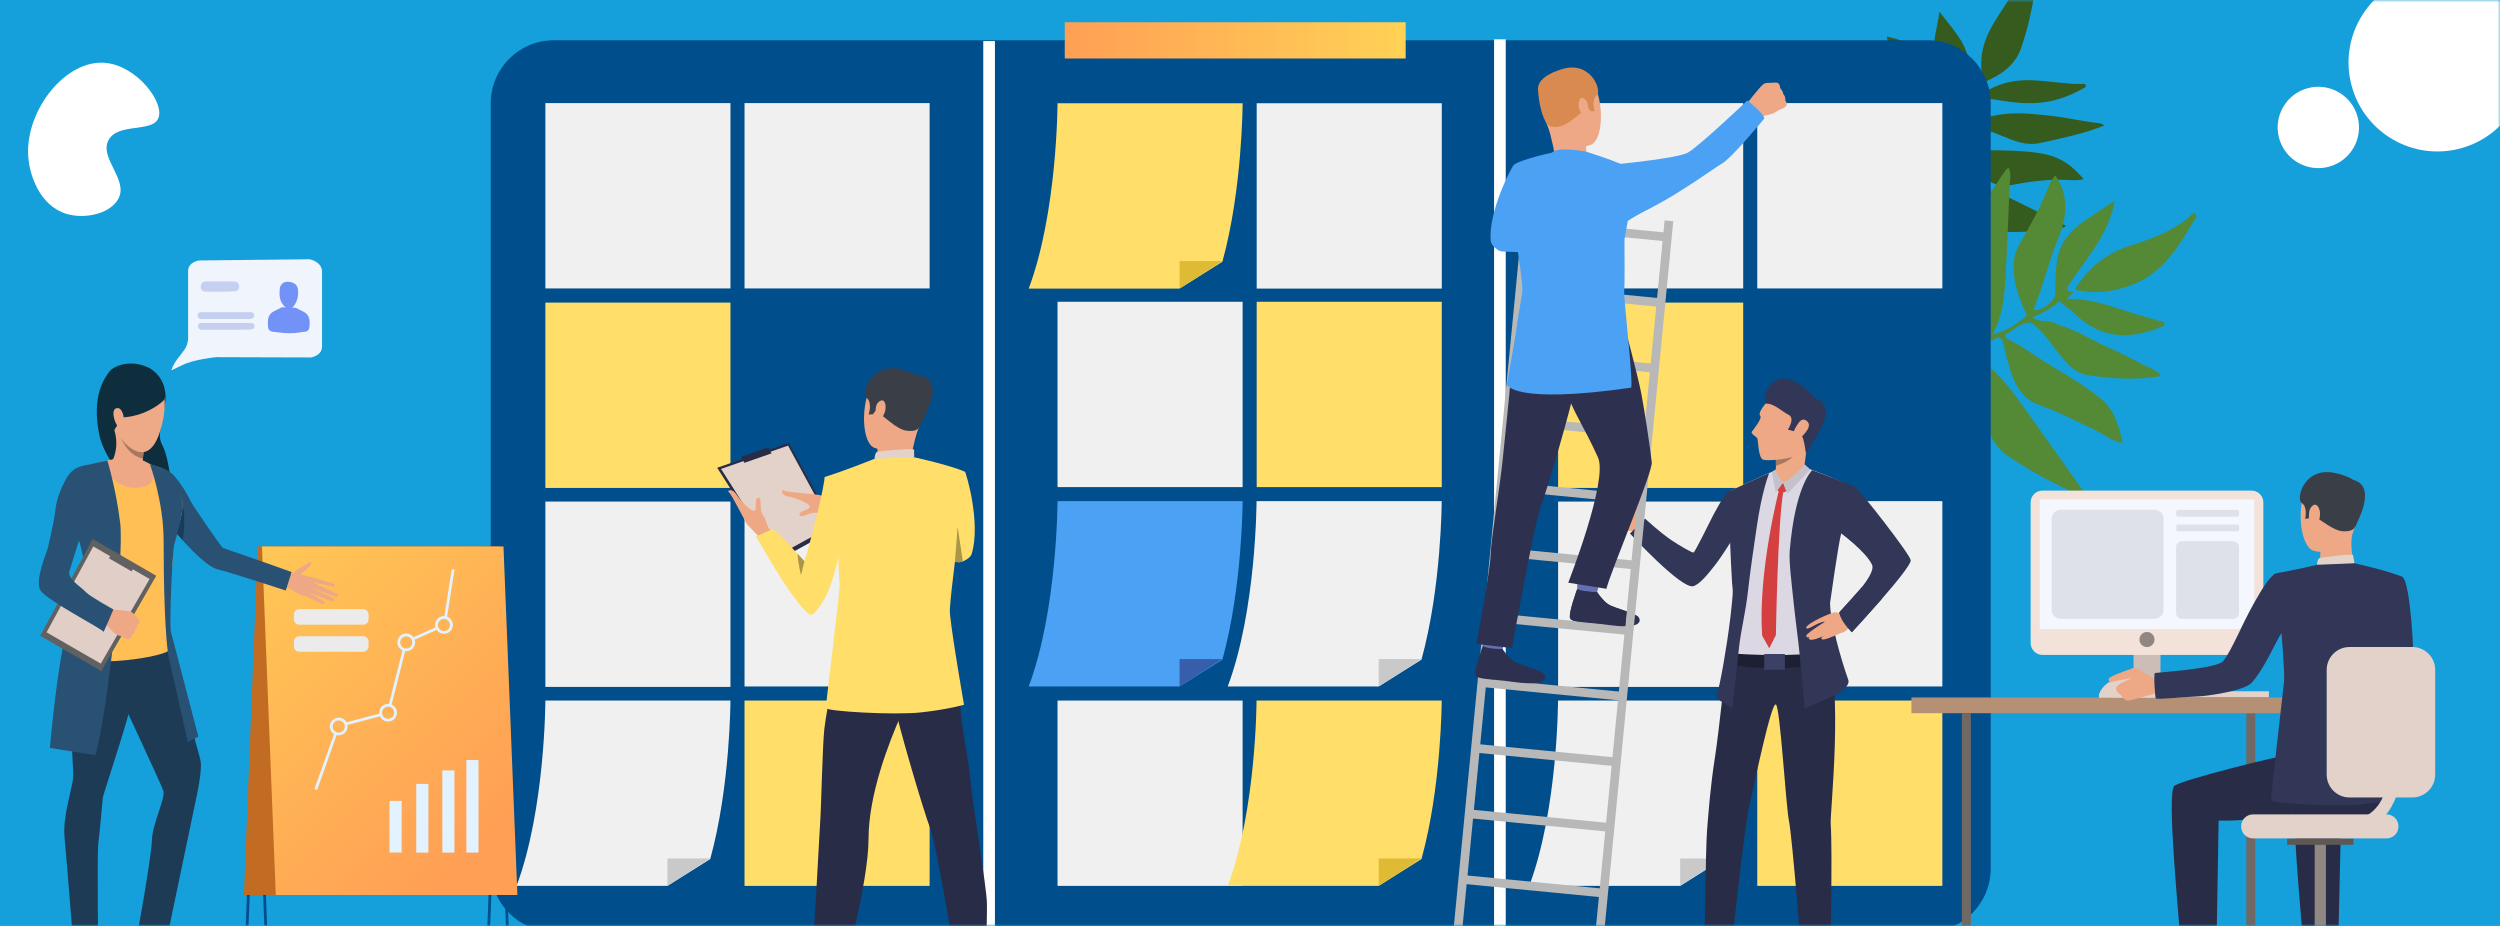 <svg width="540" height="200" viewBox="0 0 540 200" fill="none" xmlns="http://www.w3.org/2000/svg">
<rect width="540" height="200" fill="#15A0DB"/>
<mask id="mask0" mask-type="alpha" maskUnits="userSpaceOnUse" x="0" y="0" width="540" height="200">
<rect width="540" height="200" fill="#15A0DB"/>
</mask>
<g mask="url(#mask0)">
<path d="M436.586 10.323C439.256 2.547 440.139 -5.122 440.686 -13.175C440.71 -13.535 440.683 -13.981 440.286 -13.868C439.89 -13.754 439.953 -13.444 439.844 -13.035C438.083 -7.284 435.303 -2.099 431.89 2.989C428.563 8.027 427.179 11.829 428.347 17.852C432.147 16.235 435.252 14.212 436.586 10.323Z" fill="#365B1E"/>
<path d="M420.791 39.766C423.49 41.44 424.93 44.535 426.9 46.746C428.87 48.958 430.772 50.053 433.687 50.102C436.156 50.178 438.698 49.981 441.29 49.87C442.989 49.813 444.638 49.669 446.16 48.906C446.233 48.633 445.873 48.609 445.687 48.486C442.455 46.888 436.774 44.048 434.051 42.733C431.516 41.541 422.887 39.595 421.88 39.252C421.517 38.423 420.738 38.873 421.167 37.816C421.596 36.76 422.186 35.381 422.615 34.325C422.848 33.728 423.268 33.255 423.828 33.625C424.997 34.45 425.884 35.786 426.98 36.885C429.26 39.033 431.102 40.625 434.424 39.978C438.055 39.267 441.699 38.779 445.421 38.825C447.033 38.818 448.486 39.134 450.071 38.68C447.665 35.912 445.499 34.161 441.911 33.346C438.869 32.677 435.457 32.568 432.406 32.483C429.404 32.483 426.885 32.321 423.961 32.855C423.911 32.768 423.487 32.435 423.524 32.299C424.136 30.56 424.489 28.97 425.848 27.724C428.216 27.627 430.056 28.412 432.305 29.308C435.15 30.436 437.549 31.591 440.821 30.857C445.331 29.87 450.288 28.855 454.572 27.075C454.112 26.879 453.962 26.619 453.379 26.609C449.544 26.167 446.042 25.302 442.121 24.91C438.2 24.518 434.279 24.127 430.215 25.087C428.912 25.031 426.437 26.345 425.608 26.708C425.038 26.921 425.608 26.708 425.608 26.708C424.211 25.089 426.919 23.18 427.358 21.54C427.395 21.404 427.518 21.217 427.655 21.254C429.044 21.26 430.756 21.426 432.072 21.705C439.086 22.852 443.946 22.471 449.972 19.108C450.405 18.858 450.628 18.844 450.464 18.361C450.351 17.965 449.868 18.128 449.422 18.155C448.565 18.072 448.169 18.185 447.176 18.066C439.93 17.515 434.999 15.974 428.257 20.097C428.217 19.428 428.227 18.845 428.273 18.125C427.494 18.575 427.161 18.998 426.524 18.096C424.699 9.335 424.253 9.361 418.914 2.514C418.674 4.499 418.235 6.138 417.909 8.174C417.304 11.526 418.058 13.631 420.624 16.075C422.193 17.594 424.136 19.359 425.792 20.828C426.432 22.537 426.007 24.399 424.411 25.436C423.984 24.297 423.421 23.121 422.908 22.031C421.344 19.123 419.125 16.479 417.092 13.958C414.285 10.497 411.896 8.759 407.588 7.897C407.615 8.344 407.642 8.79 407.892 9.223C409.255 11.785 410.595 14.706 412.082 17.081C412.732 18.207 414.119 20.408 414.692 21.001C415.975 22.224 423.759 26.505 424.182 26.838C422.167 28.348 422.614 31.323 421.582 33.535C420.885 30.128 419.121 26.873 416.742 24.552C412.793 20.712 408.811 17.815 404.789 14.248C404.029 13.532 403.492 12.803 402.536 12.546C402.599 12.856 402.576 13.216 402.676 13.389C403.783 16.907 405.137 20.052 406.937 23.169C408.5 26.077 410.616 27.742 413.539 29.404C416.088 30.819 419.043 31.537 420.853 34.072C421.839 35.581 420.554 36.554 420.238 38.007C419.601 37.104 418.974 35.618 418.091 35.089C417.668 34.756 418.091 35.089 418.091 35.089C417.581 34.806 416.931 33.68 416.322 33.224C411.73 29.871 406.791 26.717 401.953 23.737C399.814 22.432 397.911 21.337 395.822 20.118C398.072 24.015 400.518 27.452 403.671 30.713C405.441 32.578 407.407 33.983 409.756 35.052C412.751 36.44 415.756 37.245 418.715 38.77C419.089 39.017 419.845 38.926 419.662 39.609C419.479 40.292 418.846 40.196 418.299 40.05C415.444 39.504 412.949 38.982 409.934 38.76C407.278 38.561 404.983 38.385 402.508 39.698C406.573 41.739 409.672 44.107 414.406 43.106C415.918 42.925 417.181 42.312 418.58 41.735C417.731 43.265 416.945 45.104 416.046 46.547C413.632 50.365 411.254 54.047 408.704 57.829C406.902 59.909 405.374 62.062 403.995 64.474C406.12 62.554 407.548 60.228 409.25 57.976C412.653 53.471 415.77 48.669 418.464 43.534C418.747 43.024 418.83 42.168 419.516 43.157C420.033 45.053 419.817 46.679 420.471 48.611C421.665 52.078 424.777 54.669 428.439 55.211C426.452 51.97 424.589 48.543 422.948 45.102C422.335 43.84 421.485 42.367 420.415 41.715C419.259 41.112 419.912 40.042 420.158 39.669C420.158 39.669 420.035 39.856 420.158 39.669C420.281 39.483 420.158 39.669 420.158 39.669C420.308 39.929 420.605 39.642 420.791 39.766Z" fill="#365B1E"/>
<path d="M459.44 61.908C466.872 59.58 470.491 53.449 474.111 47.318C474.27 46.994 474.69 46.521 474.13 46.152C473.62 45.869 473.424 46.328 473.214 46.565C469.384 49.931 464.604 51.652 459.81 53.149C454.671 54.846 450.964 58.026 448.143 62.541C451.968 63.566 455.749 63.115 459.44 61.908Z" fill="#548936"/>
<path d="M425.311 76.993C427.411 80.631 427.615 84.785 428.439 88.812C429.163 92.667 430.321 96.271 433.866 98.612C436.988 100.62 440.061 102.541 443.293 104.139C445.505 105.171 447.521 106.663 450.026 106.602C450.223 106.143 449.9 105.983 449.8 105.81C446.08 100.567 442.31 95.238 438.591 89.995C435.171 85.272 431.998 80.176 426.627 77.273C425.917 76.643 425.344 76.051 426.743 75.474C428.142 74.897 429.477 74.01 430.776 73.26C431.469 72.86 432.052 72.87 432.539 73.513C433.006 75.322 433.386 77.181 433.94 78.94C434.924 82.644 436.564 86.085 440.502 87.506C444.85 89.037 448.829 91.128 452.98 93.119C454.733 93.955 456.389 95.423 458.512 95.699C456.803 88.141 455.124 87.032 451.515 84.381C448.516 82.186 445.271 80.365 442.062 78.407C439.176 76.609 436.45 74.488 433.318 73.063C433.255 72.753 433.091 72.27 433.178 72.22C434.96 71.307 436.429 69.651 438.624 69.653C440.813 71.045 442.237 73.11 443.746 75.125C445.779 77.647 447.566 80.541 451.228 81.083C456.378 81.804 461.552 82.166 466.782 81.225C466.482 80.705 466.196 80.408 465.686 80.125C462.181 78.454 458.749 76.51 455.207 74.975C451.615 73.354 448.256 71.136 444.431 70.111C442.838 68.952 440.696 69.843 439.054 68.597C440.922 67.634 442.978 66.793 444.496 65.224C444.633 65.26 444.806 65.16 444.943 65.197C446.076 66.159 447.332 66.935 448.378 67.948C453.847 73.22 459.95 73.391 466.599 70.707C467.082 70.544 467.478 70.43 467.538 69.934C467.498 69.264 466.928 69.478 466.519 69.368C465.699 69.148 464.966 68.879 464.146 68.659C458.322 67.172 452.778 64.368 446.428 64.57C446.934 64.047 447.441 63.524 447.947 63.001C447.314 62.904 446.261 63.281 446.627 61.915C450.31 56.094 455.386 51.085 456.802 43.339C454.218 45.062 452.189 46.349 450.297 47.672C447.156 49.831 444.849 52.434 444.283 56.455C443.984 58.938 443.909 61.406 443.919 63.825C443.307 65.564 440.636 67.337 439.22 66.885C439.722 65.555 440.225 64.226 440.728 62.896C441.902 59.331 442.891 55.643 444.302 52.288C446.339 47.416 447.174 42.662 443.978 37.926C443.508 38.312 443.138 38.872 442.819 39.519C441.348 43.37 439.503 46.976 437.435 50.594C436.55 52.26 435.341 53.767 435.065 55.889C434.527 60.356 435.971 64.257 437.861 68.131C435.686 69.964 433.274 71.587 430.4 72.208C432.504 68.453 432.932 64.395 433.174 60.214C433.578 53.514 433.76 46.828 434.077 40.178C434.133 38.875 434.55 37.596 433.836 36.16C433.453 36.497 433.157 36.783 432.997 37.106C430.1 41.089 427.849 45.39 425.698 49.865C423.744 53.88 424.008 57.538 425.502 61.525C426.869 64.893 429.252 68.02 429.134 72.015C429.094 74.347 426.935 74.208 425.563 75.231C425.06 73.559 426.442 71.953 425.195 70.594C425.042 69.528 425.111 68.448 424.871 67.432C422.94 59.887 421.541 52.265 419.97 44.743C419.323 41.422 418.502 38.2 417.718 34.843C415.661 40.88 414.46 47 414.116 53.204C413.884 56.802 414.568 59.986 416.058 63.167C418.048 67.215 420.681 70.775 423.104 74.572C423.404 75.092 424.374 75.571 423.695 76.194C423.015 76.818 422.342 76.052 421.819 75.545C418.916 72.718 416.15 69.927 413.161 67.15C410.595 64.705 408.152 62.074 403.894 61.299C406.748 67.042 407.819 73.698 415.059 75.638C416.739 76.746 418.761 76.849 421.17 77.421C418.645 78.648 416.603 79.711 414.548 80.552C408.965 83.082 403.419 85.476 397.836 88.006C394.182 89.077 390.641 90.544 387.35 92.444C391.254 91.806 394.782 90.116 398.409 88.599C405.778 85.961 412.833 82.581 419.888 79.201C420.544 78.937 421.37 77.768 421.477 79.553C420.581 81.802 419.499 83.928 418.877 86.25C417.779 90.348 420.467 97.803 424.125 100.541C424.2 95.07 424.325 89.687 424.45 84.303C424.516 82.417 424.222 80.508 423.409 78.9C422.696 77.464 423.302 77.114 424.441 76.687C424.837 76.574 425.074 76.784 425.311 76.993Z" fill="#548936"/>
<path d="M521.515 -5.031C511.272 -2.286 505.194 8.242 507.939 18.484C510.683 28.727 521.211 34.805 531.453 32.06C541.696 29.316 547.774 18.788 545.03 8.546C542.285 -1.697 531.757 -7.775 521.515 -5.031Z" fill="white"/>
<path d="M6.068 33.201C5.763 23.547 14.236 12.816 22.739 13.578C29.642 14.2 35.63 22.24 34.197 25.551C32.861 28.691 25.428 26.451 23.419 30.296C21.409 34.141 27.79 38.865 25.575 42.911C23.863 46.154 18.394 47.392 14.399 46.204C8.579 44.476 6.21 37.728 6.068 33.201Z" fill="white"/>
<path d="M498.485 19.044C493.799 20.3 491.018 25.117 492.274 29.804C493.529 34.49 498.346 37.271 503.033 36.016C507.719 34.76 510.5 29.943 509.245 25.256C507.989 20.57 503.172 17.789 498.485 19.044Z" fill="white"/>
<path d="M416.381 201.247H119.619C112.095 201.247 106 195.144 106 187.609V22.334C106 14.799 112.095 8.697 119.619 8.697H416.381C423.905 8.697 430 14.799 430 22.334V187.609C429.984 195.144 423.889 201.247 416.381 201.247Z" fill="#004E8C"/>
<path d="M157.779 65.362H117.799V105.395H157.779V65.362Z" fill="#FFDF69"/>
<path d="M157.779 22.269H117.799V62.302H157.779V22.269Z" fill="#F0F0F0"/>
<path d="M200.798 22.269H160.818V62.302H200.798V22.269Z" fill="#F0F0F0"/>
<path d="M268.406 65.183H228.426V105.216H268.406V65.183Z" fill="#F0F0F0"/>
<path d="M311.425 65.183H271.445V105.216H311.425V65.183Z" fill="#FFDF69"/>
<path d="M200.798 108.243H160.818V148.276H200.798V108.243Z" fill="#F0F0F0"/>
<path d="M200.798 151.319H160.818V191.352H200.798V151.319Z" fill="#FFDF69"/>
<path d="M268.406 151.319H228.426V191.352H268.406V151.319Z" fill="#F0F0F0"/>
<path d="M157.779 108.34H117.799V148.373H157.779V108.34Z" fill="#F0F0F0"/>
<path d="M311.409 151.319C311.409 151.319 311.377 169.855 307.037 185.559L297.79 191.352H265.188C271.38 174.851 271.413 151.319 271.413 151.319H311.409Z" fill="#FFDF69"/>
<path d="M297.806 191.352V185.429H307.054L297.806 191.352Z" fill="#DEBA35"/>
<path d="M268.406 108.243C268.406 108.243 268.374 126.778 264.035 142.482L254.787 148.276H222.202C228.394 131.774 228.426 108.243 228.426 108.243H268.406Z" fill="#4BA2F4"/>
<path d="M254.787 148.276V142.352H264.035L254.787 148.276Z" fill="#375EAB"/>
<path d="M311.425 22.301H271.445V62.335H311.425V22.301Z" fill="#F0F0F0"/>
<path d="M268.406 22.301C268.406 22.301 268.374 40.837 264.035 56.541L254.787 62.335H222.202C228.394 45.833 228.426 22.301 228.426 22.301H268.406V22.301Z" fill="#FFDF69"/>
<path d="M254.787 62.318V56.395H264.035L254.787 62.318Z" fill="#DEBA35"/>
<path d="M157.779 151.319C157.779 151.319 157.746 169.855 153.407 185.559L144.16 191.352H111.574C117.766 174.851 117.799 151.319 117.799 151.319H157.779Z" fill="#F0F0F0"/>
<path d="M144.16 191.352V185.429H153.407L144.16 191.352Z" fill="#C9C9C9"/>
<path d="M376.531 65.362H336.551V105.395H376.531V65.362Z" fill="#FFDF69"/>
<path d="M376.531 22.269H336.551V62.302H376.531V22.269Z" fill="#F0F0F0"/>
<path d="M419.55 22.269H379.57V62.302H419.55V22.269Z" fill="#F0F0F0"/>
<path d="M419.55 108.243H379.57V148.276H419.55V108.243Z" fill="#F0F0F0"/>
<path d="M419.55 151.319H379.57V191.352H419.55V151.319Z" fill="#FFDF69"/>
<path d="M376.531 108.34H336.551V148.373H376.531V108.34Z" fill="#F0F0F0"/>
<path d="M376.531 151.319C376.531 151.319 376.498 169.855 372.159 185.559L362.912 191.352H330.31C336.502 174.851 336.535 151.319 336.535 151.319H376.531Z" fill="#F0F0F0"/>
<path d="M362.912 191.352V185.429H372.159L362.912 191.352Z" fill="#C9C9C9"/>
<path d="M311.409 108.243C311.409 108.243 311.377 126.778 307.037 142.482L297.79 148.276H265.188C271.38 131.774 271.413 108.243 271.413 108.243H311.409Z" fill="#F0F0F0"/>
<path d="M297.806 148.276V142.352H307.054L297.806 148.276Z" fill="#C9C9C9"/>
<path d="M214.905 8.874H212.386V215.745H214.905V8.874Z" fill="white"/>
<path d="M325.24 8.495H322.721V215.366H325.24V8.495Z" fill="white"/>
<path d="M303.624 4.807H229.987V12.635H303.624V4.807Z" fill="url(#paint0_linear)"/>
<path d="M355.928 112.73C355.928 112.73 354.434 112.147 354.337 111.195C354.24 110.398 353.581 109.407 353.387 109.097C353.115 108.689 352.708 107.135 352.242 107.465C351.757 107.795 352.785 110.068 352.921 110.573C353.057 111.098 351.02 109.99 350.515 110.087C350.011 110.185 348.633 113.74 350.088 114.342C351.563 114.925 353.445 114.556 353.697 114.711C353.93 114.867 354.745 115.177 354.745 115.177L355.928 112.73Z" fill="#EEA886"/>
<path d="M373.079 141.035C373.079 141.035 371.333 157.781 370.44 163.512C369.393 170.214 369.024 175.751 368.733 179.229C368.365 183.6 368.287 205.047 368.035 206.329C367.782 207.612 373.797 206.679 373.797 206.679C373.797 206.679 376.765 178.646 377.852 173.983C378.88 169.651 382.702 151.02 383.633 152.205C384.565 153.391 385.729 173.944 386.427 177.364C387.126 180.783 389.24 207.495 389.24 207.495C389.24 207.495 394.032 208.447 395.293 207.379C395.293 207.379 395.875 184.357 395.429 177.966C395.255 175.518 398.301 148.728 394.401 137.946C392.325 132.234 373.079 141.035 373.079 141.035Z" fill="#292C47"/>
<path d="M405.246 122.696C406.255 125.454 397.001 132.37 398.145 132.584C399.29 132.798 399.251 134.974 399.251 134.974C399.251 134.974 407.982 127.358 407.788 125.124C407.691 123.881 400.862 105.794 399.814 105.036C399.096 104.531 394.634 102.725 392.325 101.85C391.258 101.442 390.443 101.151 390.269 101.151C389.745 101.112 383.206 101.753 383.206 101.753C383.206 101.753 382.275 102.083 381.305 102.511C379.675 103.268 377.114 104.434 375.291 105.308C374.709 105.58 373.952 105.969 373.351 106.299C373.428 108.514 373.564 110.903 373.739 113.448C373.739 113.448 374.088 119.024 374.107 124.638C374.398 125.921 374.359 128.873 374.359 128.873C374.437 131.671 374.127 134.566 374.049 136.159C373.913 138.684 373.564 142.298 373.564 142.298L376.746 143.599L390.657 143.463L395.022 142.298C395.022 142.298 394.77 131.088 394.828 127.844C394.886 124.697 395.546 116.557 395.682 116.09C395.701 116.09 400.357 109.31 405.246 122.696Z" fill="#DBD8E3"/>
<path d="M374.01 141.132C374.01 141.132 383.575 141.948 391.937 141.132V143.891C391.937 143.891 379.462 145.076 373.583 143.366L374.01 141.132Z" fill="#1D2033"/>
<path d="M373.215 106.28C373.292 108.533 373.389 110.962 373.583 113.565C373.583 113.565 373.758 119.898 374.127 125.921C374.243 126.775 374.321 127.669 374.243 128.563C374.146 129.748 374.03 131.03 373.874 132.37C373.874 132.39 373.874 132.409 373.874 132.429C373.836 132.739 373.797 133.07 373.758 133.381C373.758 133.381 373.758 133.381 373.758 133.4C372.943 140.102 371.566 147.776 370.848 150.107C370.693 150.593 371.216 151.04 371.585 151.39L374.204 153.041C374.204 153.041 375.291 143.114 375.64 139.733C375.989 136.47 377.076 132.118 377.541 127.863C378.143 122.463 378.977 117.178 379.423 114.051C380.587 105.872 382.139 102.219 382.139 102.219C381.422 102.394 373.215 106.28 373.215 106.28Z" fill="#323657"/>
<path d="M404.354 121.977C405.479 124.464 397.175 132.079 397.272 132.331C397.835 133.827 400.008 136.567 400.008 136.567C400.008 136.567 412.89 122.715 412.716 121.005C412.599 119.762 401.793 105.949 400.745 105.211C400.144 104.784 395.681 103.191 393.489 102.336C393.082 102.181 391.782 101.695 391.433 101.559C390.967 102.083 387.708 105.6 386.582 118.966C386.388 121.219 386.99 125.979 387.397 129.884C387.824 134.041 388.309 137.285 388.658 140.743C389.337 147.582 389.822 153.041 389.822 153.041L396.632 150.01C397.738 149.466 399.639 148.029 399.232 146.863C397.66 142.453 395.293 134.099 395.293 130.233C395.293 130.233 397.098 117.314 397.699 115.216C397.641 115.177 403.073 119.199 404.354 121.977Z" fill="#323657"/>
<path d="M389.687 101.87C389.687 101.87 389.725 99.616 390.598 95.09C390.831 93.866 383.556 98.295 383.556 98.295C383.556 98.295 383.575 98.722 383.595 99.305C383.595 99.616 383.614 99.946 383.614 100.296C383.614 100.413 383.614 100.549 383.614 100.665C383.614 100.996 383.595 101.287 383.556 101.559C383.536 101.831 383.362 102.297 383.304 102.433C382.993 103.094 387.223 103.638 389.687 101.87Z" fill="#EEA987"/>
<path d="M385.127 104.22L383.924 105.852C383.924 105.852 384.623 106.804 385.884 106.105L385.127 104.22Z" fill="#D44040"/>
<path d="M384.254 105.911C384.254 105.911 379.675 123.55 380.626 137.305L382.159 140.025L383.595 137.169C383.595 137.169 383.983 112.593 385.244 105.872L384.254 105.911Z" fill="#D44040"/>
<path d="M383.847 102.705L385.147 104.22C385.147 104.22 387.223 103.812 387.824 102.725C388.425 101.656 383.847 102.705 383.847 102.705Z" fill="#EEA987"/>
<path d="M383.536 101.384C383.536 101.384 383.692 102.53 385.127 104.22L383.556 106.338L382.702 101.947L383.536 101.384Z" fill="#C4C1CC"/>
<path d="M389.803 100.296C389.803 100.296 387.242 103.404 385.147 104.24L386.117 106.649L391.006 101.403L389.803 100.296Z" fill="#C4C1CC"/>
<path d="M352.067 115.236C352.067 115.236 363.126 127.28 365.745 126.62C366.948 126.329 368.772 124.23 370.285 122.268C370.79 121.627 371.275 120.947 371.74 120.267C373.603 117.586 375.039 115.022 375.039 115.022C375.039 115.022 380.51 108.592 376.125 105.736C376.125 105.736 374.282 105.541 373.215 106.319C372.245 107.037 369.878 111.564 369.49 112.399C369.102 113.235 366.114 119.16 365.842 119.335C365.571 119.51 362.622 117.742 361.05 116.693C358.509 114.983 355.327 112.011 355.327 112.011L352.067 115.236Z" fill="#323657"/>
<path d="M381.075 144.668H385.537V141.268H381.075V144.668Z" fill="#3A4066"/>
<path d="M383.575 100.277C383.575 100.393 383.575 100.529 383.575 100.646C387.746 99.247 388.542 97.129 388.542 97.129C387.242 98.043 383.556 99.286 383.556 99.286C383.575 99.597 383.595 99.927 383.575 100.277Z" fill="#A77860"/>
<path d="M398.766 132.293C398.766 132.293 398.378 132.623 397.951 132.623C397.234 132.623 396.419 131.826 395.662 132.545C394.905 133.264 396.496 136.295 397.059 136.644C397.622 136.994 398.922 136.353 400.318 134.682C401.715 132.992 398.766 132.293 398.766 132.293Z" fill="#EEA886"/>
<path d="M395.934 132.331C395.934 132.331 394.479 132.837 392.927 133.594C391.568 134.255 389.958 135.284 390.133 135.615C390.385 136.139 391.588 135.148 392.985 134.585C394.265 134.061 394.11 134.391 394.11 134.391C394.11 134.391 394.149 134.294 392.868 135.148C391.491 136.061 390.036 137.091 390.152 137.383C390.307 137.732 390.366 137.771 390.909 137.519C390.618 137.732 390.637 137.849 390.715 137.965C391.122 138.645 393.353 137.635 394.246 137.227C393.567 137.538 393.101 137.849 393.606 138.101C394.188 138.393 397.292 136.819 398.475 136.353C399.756 135.848 395.934 132.331 395.934 132.331Z" fill="#EEA886"/>
<path d="M397.253 132.331C397.253 132.331 397.563 134.197 399.989 136.567C399.989 136.567 405.518 130.447 406.508 129.301L402.181 126.795L397.253 132.331Z" fill="#323657"/>
<path d="M381.771 86.658C381.771 86.658 379.52 89.184 380.199 89.805C380.743 90.33 378.686 92.836 378.395 93.244C378.104 93.671 379.365 94.313 379.578 94.682C379.792 95.051 379.753 98.917 380.84 99.286C381.907 99.655 387.281 99.111 388.969 98.043C390.656 96.955 393.276 90.874 393.004 87.979C392.732 85.104 385.729 82.268 381.771 86.658Z" fill="#EEA886"/>
<path d="M381.325 87.202C381.325 87.202 380.471 83.705 383.924 82.073C387.358 80.442 391.704 85.784 392.267 86.075C392.829 86.367 396.166 87.416 393.023 92.992C390.327 97.771 390.075 97.945 390.075 97.945C390.075 97.945 389.686 94.701 389.163 94.099C388.348 93.166 386.175 92.817 386.175 92.817C386.175 92.817 387.843 90.349 386.33 89.592C384.836 88.853 383.071 86.989 381.325 87.202Z" fill="#323657"/>
<path d="M388.251 91.69C388.484 91.36 389.318 89.864 390.463 91.126C391.607 92.389 388.678 94.857 388.425 94.857C388.173 94.837 386.311 94.526 388.251 91.69Z" fill="#EEA886"/>
<path d="M345.646 125.221C345.646 125.221 344.986 127.844 344.889 128.252C344.792 128.64 340.679 127.552 340.679 127.552V124.328C340.679 124.328 345.161 124.774 345.646 125.221Z" fill="#666FB3"/>
<path d="M344.967 127.902C344.967 127.902 346.111 129.651 347.333 130.505C348.536 131.341 353.212 132.429 353.891 133.245C354.376 133.827 355.075 136.042 347.586 135.032C342.27 134.313 339.651 134.488 339.166 133.575C338.681 132.642 340.679 127.28 340.679 127.28C340.679 127.28 341.804 127.883 344.967 127.902Z" fill="#2D314F"/>
<path d="M359.555 47.603L342.146 226.808L344.019 226.99L361.428 47.786L359.555 47.603Z" fill="#B8B8B8"/>
<path d="M329.125 44.654L311.716 223.858L313.589 224.041L330.998 44.836L329.125 44.654Z" fill="#B8B8B8"/>
<path d="M329.81 47.319L329.628 49.194L360.061 52.15L360.243 50.274L329.81 47.319Z" fill="#B8B8B8"/>
<path d="M328.429 61.488L328.247 63.363L358.68 66.321L358.862 64.446L328.429 61.488Z" fill="#B8B8B8"/>
<path d="M327.065 75.668L326.883 77.543L357.316 80.499L357.498 78.623L327.065 75.668Z" fill="#B8B8B8"/>
<path d="M325.683 89.841L325.501 91.717L355.934 94.672L356.116 92.797L325.683 89.841Z" fill="#B8B8B8"/>
<path d="M324.305 103.991L324.123 105.866L354.555 108.825L354.737 106.949L324.305 103.991Z" fill="#B8B8B8"/>
<path d="M322.94 118.171L322.758 120.047L353.191 123.002L353.372 121.126L322.94 118.171Z" fill="#B8B8B8"/>
<path d="M321.56 132.34L321.378 134.216L351.811 137.174L351.992 135.298L321.56 132.34Z" fill="#B8B8B8"/>
<path d="M320.197 146.516L320.015 148.392L350.448 151.35L350.629 149.474L320.197 146.516Z" fill="#B8B8B8"/>
<path d="M318.815 160.69L318.633 162.565L349.066 165.523L349.247 163.648L318.815 160.69Z" fill="#B8B8B8"/>
<path d="M317.454 174.846L317.272 176.722L347.705 179.68L347.887 177.804L317.454 174.846Z" fill="#B8B8B8"/>
<path d="M316.072 189.02L315.89 190.895L346.323 193.853L346.505 191.978L316.072 189.02Z" fill="#B8B8B8"/>
<path d="M385.903 22.762C385.903 22.762 385.515 23.248 385.244 23.365C385.244 23.365 384.72 23.559 384.371 23.714C384.254 23.773 384.157 23.811 384.099 23.85C383.847 24.006 383.342 24.414 382.644 24.628C381.945 24.822 378.764 25.56 378.764 25.56L378.026 23.675L377.503 22.141C377.503 22.141 380.452 18.314 381.072 18.061C381.131 18.042 381.189 18.003 381.266 18.003C381.829 17.828 382.314 17.945 382.624 17.886C382.741 17.867 383.866 17.731 384.099 17.983C384.429 18.314 384.545 18.663 384.487 18.994C384.487 18.994 385.127 19.654 385.166 20.276C385.166 20.276 385.767 20.878 385.612 21.655C385.573 21.616 386.117 22.296 385.903 22.762Z" fill="#EEA886"/>
<path d="M351.796 47.551C352.533 47.085 353.484 46.444 356.782 44.793C362.913 41.723 370.479 36.148 371.915 35.351C374.127 34.108 381.111 25.56 381.111 25.56C380.743 24.278 377.444 21.694 377.444 21.694C377.444 21.694 366.851 31.738 364.542 32.981C362.544 34.05 352.727 35.118 350.011 35.39C349.565 35.429 349.312 35.468 349.312 35.468C346.48 39.314 350.224 48.562 351.796 47.551Z" fill="#4BA2F4"/>
<path d="M350.729 69.815C350.729 69.815 353.736 80.966 354.512 84.949C355.191 88.426 356.588 97.674 356.782 99.869C356.976 102.064 347.935 123.337 346.984 127.183L338.739 125.862C338.739 125.862 347.431 103.715 345.161 98.8C341.785 91.476 341.339 91.709 338.681 85.668C336.023 79.645 329.931 79.49 328.301 68.3C328.32 68.3 348.498 66.279 350.729 69.815Z" fill="#2D314F"/>
<path d="M336.061 15.652C336.061 15.652 341.533 13.612 344.055 17.77C346.577 21.947 346.344 30.3 343.57 31.31C340.815 32.34 336.663 31.796 335.247 29.193C333.83 26.59 332.55 22.801 332.627 20.295C332.705 17.789 334.626 16.39 336.061 15.652Z" fill="#EEA886"/>
<path d="M342.658 31.077C342.658 31.077 342.444 32.515 342.794 33.214C343.162 33.914 335.906 33.933 335.906 33.933C335.906 33.933 335.324 30.086 334.199 26.842C333.112 23.598 342.658 31.077 342.658 31.077Z" fill="#EEA886"/>
<path d="M334.218 26.842C334.218 26.842 334.723 27.677 336.76 27.347C338.797 27.017 341.3 24.297 342.153 24.006C343.007 23.714 343.007 23.209 343.007 23.209L343.55 23.986L344.462 24.045C344.462 24.045 343.628 21.616 344.889 20.625C346.131 19.635 343.589 12.757 337.051 15.05C337.051 15.05 332.026 16.429 332.2 19.304C332.356 22.16 333.093 25.424 334.218 26.842Z" fill="#D88A51"/>
<path d="M342.871 22.18C342.755 21.694 341.532 20.334 341.067 21.791C340.601 23.267 341.765 25.23 342.425 25.074C343.085 24.899 343.162 23.384 342.871 22.18Z" fill="#EEA886"/>
<path d="M321.995 52.039C322.054 52.758 322.868 53.535 323.431 53.923C323.78 54.176 324.227 54.312 324.673 54.331L325.003 54.351L330.687 54.545C330.687 54.545 334.917 40.868 326.981 35.643C326.749 35.643 321.452 45.434 321.995 52.039Z" fill="#4BA2F4"/>
<path d="M339.146 133.555C339.631 134.488 342.25 134.294 347.566 135.012C349.021 135.207 350.166 135.284 351.059 135.265L351.369 132.06C349.817 131.516 348.013 130.952 347.314 130.486C346.111 129.651 344.947 127.883 344.947 127.883C341.785 127.863 340.659 127.242 340.659 127.242C340.659 127.242 338.681 132.623 339.146 133.555Z" fill="#2D314F"/>
<path d="M342.658 32.806C342.658 32.806 338.195 31.757 335.673 32.612L335.285 32.962C335.285 32.962 334.529 34.438 337.4 34.555C340.291 34.691 344.831 34.904 342.658 32.806Z" fill="#4BA2F4"/>
<path d="M325.235 137.519C325.235 137.519 324.576 140.141 324.479 140.549C324.382 140.938 320.269 139.85 320.269 139.85V136.625C320.269 136.625 324.75 137.091 325.235 137.519Z" fill="#666FB3"/>
<path d="M328.32 68.3C328.32 68.3 326.826 74.497 326.38 80.714C325.973 86.445 325.216 92.758 324.634 98.761C323.974 105.464 322.073 116.265 321.976 119.859C321.879 123.434 318.872 139.092 318.872 139.092L326.574 139.986C326.574 139.986 331.58 112.341 332.763 109.505C333.947 106.688 339.806 86.522 340 84.269C340.174 81.996 328.32 68.3 328.32 68.3Z" fill="#2D314F"/>
<path d="M324.556 140.2C324.556 140.2 325.701 141.948 326.923 142.803C328.126 143.638 332.802 144.726 333.481 145.542C333.966 146.125 334.664 148.339 327.176 147.329C321.86 146.61 319.24 146.785 318.755 145.872C318.27 144.94 320.269 139.578 320.269 139.578C320.269 139.578 321.394 140.18 324.556 140.2Z" fill="#2D314F"/>
<path d="M352.281 83.744C352.94 83.647 350.651 64.084 350.826 62.86C350.942 62.044 350.923 55.672 350.884 51.709L351.602 47.687C352.009 47.396 352.533 47.066 353.173 46.697C354.163 46.114 355.404 45.473 356.801 44.773C356.646 43.821 356.53 43.083 356.491 42.636C356.142 39.12 353.775 37.236 352.436 36.459C351.893 36.148 351.505 35.992 351.505 35.992C351 35.779 350.496 35.565 350.011 35.371C346.79 34.05 342.677 32.787 342.677 32.787H336.081C336.081 32.787 331.075 33.797 328.068 35.021C327.68 35.176 327.331 35.371 326.982 35.623L327.874 54.429C327.874 54.429 327.874 54.429 327.874 54.448V54.468C328.282 57.11 328.708 60.237 328.844 62.413C328.902 63.307 327.874 68.105 327.35 72.515L325.488 83.045C325.507 83.045 326.594 87.416 352.281 83.744Z" fill="#4BA2F4"/>
<path d="M58.407 217.694L55.419 142.706H107.007L109.995 217.714L110.577 217.694L107.569 142.103H54.798L57.805 217.714L58.407 217.694Z" fill="#004E8C"/>
<path d="M55.962 142.706H107.55L104.562 217.694L105.164 217.714L108.171 142.103H55.38L52.373 217.694L52.974 217.714L55.962 142.706Z" fill="#004E8C"/>
<path d="M104.853 193.313H52.683L55.671 118.033H107.86L104.853 193.313Z" fill="#C26C23"/>
<path d="M59.571 193.313H111.76L108.753 118.033H56.583L59.571 193.313Z" fill="url(#paint1_linear)"/>
<path d="M103.359 164.173H100.74V184.163H103.359V164.173Z" fill="#E3F2FF"/>
<path d="M98.16 166.407H95.541V184.163H98.16V166.407Z" fill="#E3F2FF"/>
<path d="M92.534 169.321H89.914V184.163H92.534V169.321Z" fill="#E3F2FF"/>
<path d="M86.752 172.992H84.133V184.144H86.752V172.992Z" fill="#E3F2FF"/>
<path d="M68.495 170.642L67.913 170.428L72.861 156.538L83.59 153.701L87.45 138.451L95.715 134.779L97.578 122.929L98.179 123.026L96.258 135.207L87.955 138.878L84.094 154.187L73.326 157.043L68.495 170.642Z" fill="#E3F2FF"/>
<path d="M85.083 152.924C85.646 153.604 85.549 154.634 84.851 155.197C84.171 155.761 83.143 155.663 82.581 154.964C82.018 154.284 82.115 153.254 82.813 152.691C83.512 152.128 84.521 152.225 85.083 152.924Z" fill="#FFB255"/>
<path d="M85.044 155.43C84.23 156.091 83.027 155.974 82.348 155.158C81.688 154.342 81.805 153.138 82.619 152.458C83.434 151.797 84.637 151.914 85.316 152.73C85.995 153.546 85.859 154.75 85.044 155.43ZM83.007 152.924C82.445 153.39 82.367 154.206 82.813 154.77C83.279 155.333 84.094 155.411 84.656 154.964C85.219 154.498 85.297 153.682 84.85 153.119C84.404 152.555 83.57 152.477 83.007 152.924Z" fill="#E3F2FF"/>
<path d="M88.983 137.732C89.546 138.412 89.449 139.442 88.75 140.005C88.071 140.568 87.043 140.471 86.48 139.772C85.918 139.092 86.015 138.062 86.713 137.499C87.412 136.936 88.42 137.052 88.983 137.732Z" fill="#FFB555"/>
<path d="M88.964 140.238C88.149 140.899 86.946 140.782 86.267 139.966C85.607 139.15 85.724 137.946 86.538 137.266C87.353 136.605 88.556 136.722 89.235 137.538C89.895 138.354 89.778 139.578 88.964 140.238ZM86.927 137.752C86.364 138.218 86.286 139.034 86.733 139.597C87.198 140.161 88.013 140.238 88.576 139.791C89.138 139.325 89.216 138.509 88.77 137.946C88.304 137.363 87.47 137.285 86.927 137.752Z" fill="#E3F2FF"/>
<path d="M97.151 133.983C97.713 134.663 97.617 135.692 96.918 136.256C96.239 136.819 95.211 136.722 94.648 136.023C94.085 135.343 94.183 134.313 94.881 133.75C95.56 133.186 96.588 133.283 97.151 133.983Z" fill="#FFB555"/>
<path d="M97.112 136.469C96.297 137.13 95.094 137.013 94.415 136.197C93.756 135.382 93.872 134.177 94.687 133.497C95.502 132.837 96.705 132.953 97.384 133.769C98.043 134.604 97.927 135.809 97.112 136.469ZM95.075 133.983C94.512 134.449 94.435 135.265 94.881 135.828C95.347 136.392 96.162 136.469 96.724 136.023C97.287 135.556 97.364 134.74 96.918 134.177C96.453 133.614 95.618 133.516 95.075 133.983Z" fill="#E3F2FF"/>
<path d="M74.393 155.897C74.956 156.577 74.859 157.606 74.16 158.17C73.481 158.733 72.453 158.636 71.891 157.936C71.328 157.256 71.425 156.227 72.123 155.663C72.822 155.119 73.831 155.217 74.393 155.897Z" fill="#FFB455"/>
<path d="M74.374 158.403C73.559 159.063 72.356 158.947 71.677 158.131C71.017 157.315 71.134 156.11 71.949 155.43C72.763 154.77 73.966 154.886 74.645 155.702C75.305 156.538 75.189 157.742 74.374 158.403ZM72.337 155.916C71.774 156.382 71.697 157.198 72.143 157.762C72.608 158.325 73.423 158.403 73.986 157.956C74.549 157.49 74.626 156.674 74.18 156.11C73.714 155.547 72.88 155.45 72.337 155.916Z" fill="#E3F2FF"/>
<path d="M78.448 140.782H64.654C64.013 140.782 63.49 140.258 63.49 139.617V138.587C63.49 137.946 64.013 137.421 64.654 137.421H78.448C79.088 137.421 79.612 137.946 79.612 138.587V139.617C79.612 140.258 79.088 140.782 78.448 140.782Z" fill="#EBEBEB"/>
<path d="M78.448 134.935H64.654C64.013 134.935 63.49 134.41 63.49 133.769V132.739C63.49 132.098 64.013 131.574 64.654 131.574H78.448C79.088 131.574 79.612 132.098 79.612 132.739V133.769C79.612 134.41 79.088 134.935 78.448 134.935Z" fill="#EBEBEB"/>
<path d="M32.254 79.49C32.254 79.49 36.677 81.646 35.591 87.552C34.504 93.438 34.019 94.235 35.241 96.547C36.464 98.839 37.899 108.669 36.813 110.534C35.707 112.399 23.193 102.355 21.447 93.924C19.72 85.493 22.553 81.763 23.543 80.364C24.532 78.965 28.354 77.508 32.254 79.49Z" fill="#0E2D3D"/>
<path d="M37 80C37.714 77.859 39.141 76.692 40.049 75.2C40.438 74.487 40.632 73.773 40.632 72.995C40.632 68.195 40.632 63.33 40.632 58.53C40.632 56.584 42.968 56.26 42.968 56.26L66.838 56C66.838 56 69.562 56.454 69.562 58.724C69.562 64.108 69.562 69.427 69.562 74.811C69.562 76.886 67.162 77.211 67.162 77.211L46.665 77.146C46.665 77.146 41.605 77.665 39.335 78.897C38.687 79.222 38.038 79.481 37 80Z" fill="#F0F4FC"/>
<path d="M63.919 66.508C64.503 66.768 65.022 67.092 65.605 67.351C66.968 68.065 66.968 69.362 66.838 70.659C66.708 71.827 65.67 71.632 64.892 71.762C63.27 72.087 61.584 72.022 59.897 71.762C59.119 71.632 57.951 71.827 57.886 70.53C57.822 69.232 57.757 67.935 59.184 67.222C59.768 66.962 60.286 66.638 60.87 66.378C61.973 66.378 62.946 66.378 63.919 66.508Z" fill="#7292F7"/>
<path d="M61.259 65.989C60.416 64.951 60.286 63.784 60.416 62.551C60.481 61.449 61.195 60.8 62.232 60.865C63.205 60.93 64.243 61.254 64.373 62.616C64.503 63.849 64.243 64.886 63.595 65.924C62.622 67.092 62.362 67.092 61.259 65.989Z" fill="#7292F7"/>
<path d="M47.378 63.005C46.405 63.005 45.432 63.005 44.459 63.005C43.811 63.005 43.357 62.616 43.357 61.903C43.357 61.189 43.811 60.8 44.524 60.8C46.47 60.8 48.481 60.8 50.427 60.8C51.076 60.8 51.595 61.059 51.66 61.773C51.66 62.616 51.205 62.941 50.427 62.941C49.324 63.005 48.351 63.005 47.378 63.005Z" fill="#C5CFEF"/>
<path d="M48.87 67.416C50.557 67.416 52.178 67.416 53.865 67.416C54.384 67.416 54.903 67.481 54.903 68.13C54.903 68.778 54.384 68.908 53.865 68.908C50.492 68.908 47.119 68.908 43.681 68.908C43.162 68.908 42.643 68.713 42.708 68.065C42.708 67.481 43.227 67.416 43.681 67.416C45.432 67.416 47.184 67.416 48.87 67.416Z" fill="#C5CFEF"/>
<path d="M48.74 71.243C47.249 71.243 45.692 71.243 44.2 71.243C43.616 71.243 42.838 71.308 42.773 70.53C42.708 69.686 43.486 69.751 44.07 69.751C47.313 69.751 50.557 69.751 53.8 69.751C54.384 69.751 55.032 69.751 54.968 70.465C54.968 71.178 54.319 71.178 53.735 71.178C52.049 71.243 50.362 71.243 48.74 71.243Z" fill="#C5CFEF"/>
<path d="M61.394 124.075C61.394 124.075 63.005 124.386 63.548 123.628C64.014 122.987 65.081 122.501 65.41 122.346C65.857 122.152 66.963 121.025 67.215 121.569C67.486 122.113 65.469 123.511 65.1 123.9C64.731 124.269 67.06 124.444 67.467 124.813C67.874 125.182 67.37 129.029 65.779 128.737C64.188 128.446 62.694 127.067 62.403 127.067C62.112 127.067 61.239 126.892 61.239 126.892L61.394 124.075Z" fill="#EEA886"/>
<path d="M67.137 124.638C67.137 124.638 71.929 125.882 72.181 126.231C72.434 126.581 72.356 126.834 71.891 126.736C71.444 126.639 67.215 125.668 67.215 125.668C67.215 125.668 72.647 128.096 72.919 128.329C73.074 128.465 72.938 128.971 72.705 128.951C72.453 128.912 66.943 126.834 66.943 126.834C66.943 126.834 72.007 129.107 72.181 129.379C72.317 129.612 72.085 130.039 71.697 129.903C71.308 129.767 66.497 127.921 66.497 127.921C66.497 127.921 70.086 129.806 70.086 130.117C70.086 130.311 69.989 130.758 69.077 130.233C68.165 129.709 65.895 128.718 65.895 128.718L67.137 124.638Z" fill="#EEA886"/>
<path d="M19.488 133.808C19.488 133.808 16.228 138.062 15.336 143.094C14.443 148.126 15.86 165.027 15.821 167.514C15.782 170.001 13.473 176.198 13.939 180.88C14.405 185.562 16.228 208.913 16.228 208.913L21.234 207.922C21.234 207.922 20.943 184.124 21.234 182.162C21.525 180.2 22.107 173.012 22.223 172.215C22.34 171.399 29.557 150.127 29.557 146.494C29.538 142.861 27.345 127.883 19.488 133.808Z" fill="#1D3B54"/>
<path d="M35.862 135.459C35.862 135.459 41.217 155.935 41.857 158.772C42.498 161.608 43.409 163.939 43.409 165.144C43.409 167.941 42.381 172.429 42.381 172.429L35.571 205.008H29.091C29.091 205.008 32.7 185.465 32.797 181.638C32.894 177.81 35.843 172.371 35.261 170.739C34.679 169.126 25.948 150.418 25.948 150.418C25.948 150.418 19.352 129.515 35.862 135.459Z" fill="#1D3B54"/>
<path d="M33.651 100.685C33.651 100.685 35.862 100.898 37.531 102.686C39.199 104.473 40.771 107.329 41.198 108.281C41.644 109.233 47.755 118.091 48.085 118.286C48.396 118.48 51.48 119.51 53.517 120.209C56.66 121.277 62.985 123.57 62.985 123.57L61.724 127.552C61.724 127.552 49.851 123.667 46.882 122.929C43.254 122.035 34.873 111.292 34.873 111.292C34.873 111.292 28.645 103.929 33.651 100.685Z" fill="#285173"/>
<path d="M29.809 99.13C29.809 99.13 32.661 100.49 33.67 100.685C34.66 100.879 38.52 105.891 39.199 107.717C39.878 109.543 39.199 112.302 37.803 115.507C36.406 118.732 37.725 119.801 37.085 123.026C36.444 126.251 36.658 138.295 36.774 140.102C36.891 141.889 18.168 144.609 14.482 141.346C14.482 141.346 16.985 130.486 19.953 127.377C20.593 126.697 20.535 122.229 20.089 121.122C19.643 120.015 14.734 111.7 14.734 111.7C14.734 111.7 14.366 103.268 16.519 101.598C18.382 100.141 23.484 99.635 24.396 99.305C25.269 98.975 27.927 98.839 29.809 99.13Z" fill="#FFBF55"/>
<path d="M31.167 95.828C31.167 95.828 31.09 96.624 30.993 97.673C30.954 98.101 30.915 98.567 30.876 99.033C30.76 100.471 30.663 102.006 30.721 102.783C30.721 102.783 27.753 105.775 24.377 99.305C24.377 99.305 25.793 96.644 24.726 93.011C23.64 89.378 31.167 95.828 31.167 95.828Z" fill="#EEA886"/>
<path d="M39.49 116.712C39.49 116.712 40.208 111.952 39.452 109.058C39.452 109.058 39.452 111.544 38.093 115.08L39.49 116.712Z" fill="#183C59"/>
<path d="M22.068 99.752C22.068 99.752 24.105 105.794 29.732 105.347C35.339 104.9 32.389 100.238 32.389 100.238C32.389 100.238 30.993 99.441 30.605 99.364C30.216 99.286 24.396 99.208 24.396 99.208L22.068 99.752Z" fill="#EEA886"/>
<path d="M32.389 100.257C32.389 100.257 35.339 108.397 35.339 116.712C35.339 125.007 35.571 138.529 36.6 142.803C37.628 147.077 40.557 160.287 40.557 160.287L42.847 159.102C42.847 159.102 37.337 138.024 36.929 136.508C36.522 134.993 37.24 118.927 37.647 117.586C38.035 116.246 39.723 110.262 39.452 108.592C39.122 106.493 37.162 103.404 34 100.743L32.389 100.257Z" fill="#285173"/>
<path d="M23.193 99.5C23.193 99.5 25.017 105.367 25.948 112.865C26.88 120.364 23.096 155.217 20.574 163.123L10.776 161.55C10.776 161.55 12.891 136.916 15.743 132.448C18.614 127.96 19.507 123.997 16.422 114.653C13.337 105.308 17.78 100.665 17.78 100.665C17.78 100.665 22.32 99.597 23.193 99.5Z" fill="#285173"/>
<path d="M33.748 124.366L21.874 144.959L8.681 137.324L20.031 116.421L33.748 124.366Z" fill="#616161"/>
<path d="M32.312 125.066L21.777 143.347L10.059 136.586L20.147 118.033L32.312 125.066Z" fill="#E0CEC7"/>
<path d="M28.432 123.414L29.169 122.132L24.435 119.393L23.504 120.578L28.432 123.414Z" fill="#616161"/>
<path d="M27.869 138.043C27.869 138.043 27.326 138.043 27.093 137.926C27.093 137.926 26.686 137.693 26.375 137.538C26.278 137.48 26.201 137.441 26.142 137.421C25.91 137.344 25.347 137.227 24.823 136.858C24.299 136.489 22.437 134.332 22.437 134.332L23.31 132.992L23.95 131.632C23.95 131.632 27.85 131.885 28.373 132.176C28.432 132.195 28.47 132.234 28.529 132.273C28.956 132.565 29.149 132.953 29.363 133.128C29.441 133.186 30.139 133.886 30.12 134.177C30.081 134.585 29.906 134.857 29.654 134.993C29.654 134.993 29.557 135.789 29.169 136.159C29.169 136.159 29.091 136.897 28.49 137.227C28.451 137.188 28.296 137.926 27.869 138.043Z" fill="#EEA886"/>
<path d="M19.817 100.685C19.817 100.685 16.209 99.655 14.152 103.638C12.096 107.62 12.096 109.31 11.824 111.253C11.572 113.079 10.388 118.091 10.272 118.616C10.156 119.14 7.478 125.299 8.701 127.455C9.923 129.631 22.417 136.003 22.34 136.469C22.262 136.955 24.493 131.651 24.493 131.651C24.493 131.651 19.449 128.835 18.615 127.96C17.276 126.542 14.443 125.027 15.025 123.278C15.704 121.219 17.761 114.303 18.246 113.273C18.712 112.263 22.863 101.967 19.817 100.685Z" fill="#285173"/>
<path d="M31.613 80.15C31.613 80.15 38.035 82.171 34.543 93.263C31.051 104.356 22.281 91.981 23.213 85.221C24.125 78.46 31.613 80.15 31.613 80.15Z" fill="#EEA987"/>
<path d="M35.203 86.619C35.203 86.619 32.021 89.747 26.666 90.155C26.666 90.155 24.61 92.564 24.454 93.516C24.454 93.516 19.701 85.395 25.541 80.519C31.419 75.624 37.356 84.618 35.203 86.619Z" fill="#0E2D3D"/>
<path d="M26.744 90.369C26.705 89.553 26.201 87.727 24.998 88.232C23.795 88.737 25.075 92.486 25.871 92.253C25.871 92.273 26.841 92.273 26.744 90.369Z" fill="#EEA987"/>
<path d="M30.993 97.673C30.954 98.101 30.915 98.567 30.876 99.033C30.876 99.033 28.044 98.859 26.142 94.643C26.259 94.837 28.335 97.887 30.993 97.673Z" fill="#A77860"/>
<path d="M467.968 150.637H490.085V149.316H467.968V150.637Z" fill="#E2D2CA"/>
<path d="M487.139 154.07H485.199V213.848H487.139V154.07Z" fill="#706865"/>
<path d="M456.071 150.823H471.437V148.939H456.071V150.823Z" fill="#CCBDB7"/>
<path d="M460.844 150.646H466.664V132.948H460.844V150.646Z" fill="#CCBDB7"/>
<path d="M412.869 154.053H498.021V150.653H412.869V154.053Z" fill="#B59074"/>
<path d="M514.379 130.097C514.379 130.097 515.31 143.172 512.749 144.745C511.158 145.717 504.775 149.039 504.969 149.661C505.163 150.282 508.578 155.178 508.578 155.178C508.578 155.178 520.82 147.096 521.208 144.551C521.596 142.064 520.606 125.396 518.918 124.638C517.657 124.055 516.998 124.541 515.407 125.726C513.176 127.358 514.379 130.097 514.379 130.097Z" fill="#323657"/>
<path d="M492.048 133.827L490.961 133.419C490.961 133.419 492.3 130.253 492.901 130.33C493.58 130.428 494.415 130.641 494.415 130.641L492.048 133.827Z" fill="#EAD8CF"/>
<path d="M491.815 134.371C491.951 134.274 494.104 130.136 494.104 130.136L498.702 130.758L496.219 135.673L491.815 134.371Z" fill="#DA9B5B"/>
<path d="M512.807 159.957C512.807 159.957 497.577 162.541 494.143 163.085C490.709 163.629 472.064 168.272 469.717 169.69C467.854 170.817 470.687 197.879 471.347 208.214H478.7L479.223 177.247C488.032 177.461 494.318 175.188 500.739 176.159C507.161 177.13 512.516 178.529 516.59 173.051C516.61 173.031 516.765 161.161 512.807 159.957Z" fill="#292C47"/>
<path d="M497.81 208.233L504.969 207.787L505.667 177.228C509.47 177.325 510.77 177.072 513.835 176.703L519.617 163.26C514.553 164.27 498.334 168.369 496.161 169.69C494.298 170.817 497.15 197.898 497.81 208.233Z" fill="#292C47"/>
<path d="M505.803 102.822C505.803 102.822 500.216 101.267 498.101 105.619C495.967 109.951 496.937 118.189 499.75 118.966C502.563 119.743 506.599 118.849 507.782 116.149C508.946 113.448 509.877 109.602 509.606 107.134C509.315 104.628 507.278 103.404 505.803 102.822Z" fill="#EEA886"/>
<path d="M501.205 118.072C501.205 118.072 501.263 121.374 500.895 122.074C500.526 122.773 508.675 122.598 508.675 122.598C508.675 122.598 507.394 118.635 508.112 115.255C508.83 111.933 501.205 118.072 501.205 118.072Z" fill="#EEA886"/>
<path d="M508.558 114.012C508.558 114.012 508.131 114.905 506.017 114.75C503.902 114.614 501.128 112.069 500.235 111.836C499.343 111.603 499.284 111.098 499.284 111.098L498.819 111.933L497.907 112.069C497.907 112.069 498.528 109.524 497.17 108.63C495.812 107.737 497.771 100.51 504.639 102.239C504.639 102.239 509.877 103.191 509.955 106.124C510.033 109.058 509.567 112.477 508.558 114.012Z" fill="#3A3F47"/>
<path d="M500.468 121.996C500.468 121.996 500.487 120.656 501.108 120.52C501.71 120.384 507.511 119.587 508.248 119.879L508.578 121.646C508.558 121.666 507.123 122.56 500.468 121.996Z" fill="#E2D2CA"/>
<path d="M498.799 110.515C498.955 109.407 500.216 108.145 500.914 109.854C501.632 111.564 500.429 114.07 499.634 113.934C498.838 113.798 498.586 112.011 498.799 110.515Z" fill="#EEA886"/>
<path d="M476.236 137.868C476.197 137.888 476.197 137.888 476.236 137.868V137.868Z" fill="#323657"/>
<path d="M507.433 103.599C507.433 103.599 514.243 103.268 508.616 113.915L507.433 103.599Z" fill="#3A3F47"/>
<path d="M499.972 205.627H502.397V182.333H499.972V205.627Z" fill="#918783"/>
<path d="M494.016 182.48H508.353V181.101H494.016V182.48Z" fill="#5E5854"/>
<path d="M486.654 181.094H515.504C516.92 181.094 518.065 179.947 518.065 178.529V178.471C518.065 177.053 516.92 175.907 515.504 175.907H486.654C485.238 175.907 484.093 177.053 484.093 178.471V178.529C484.093 179.947 485.238 181.094 486.654 181.094Z" fill="#E2D2CA"/>
<path d="M423.766 213.826H425.706V154.049H423.766V213.826Z" fill="#706865"/>
<path d="M441.178 141.462H486.324C487.741 141.462 488.885 140.316 488.885 138.898V108.533C488.885 107.115 487.741 105.969 486.324 105.969H441.178C439.761 105.969 438.617 107.115 438.617 108.533V138.917C438.636 140.316 439.781 141.462 441.178 141.462Z" fill="#F2E2D9"/>
<path d="M440.589 135.894H486.919V107.88H440.589V135.894Z" fill="#F5F7FF"/>
<path d="M463.767 139.766C464.667 139.755 465.388 139.016 465.377 138.115C465.366 137.214 464.628 136.492 463.728 136.503C462.828 136.513 462.107 137.253 462.118 138.154C462.129 139.055 462.867 139.777 463.767 139.766Z" fill="#918681"/>
<path d="M453.362 150.71V150.068C453.362 150.068 454.254 146.144 460.521 146.144C466.787 146.144 466.671 150.71 466.671 150.71H453.362Z" fill="#E2D2CA"/>
<path d="M466.729 146.727C466.729 146.727 465.371 146.63 464.867 146.319C464.362 146.008 461.374 144.007 460.676 144.318C459.977 144.648 455.302 146.066 455.457 146.766C455.612 147.446 456.058 147.387 456.388 147.271C456.718 147.154 460.113 146.436 460.404 146.552C460.404 146.552 457.067 147.776 457.067 148.65C457.067 149.524 457.766 149.758 458.076 150.088C458.386 150.418 458.774 151.254 459.628 151.312C460.482 151.37 464.673 149.913 465.546 149.855C466.399 149.796 468.01 149.913 468.107 149.777C468.223 149.641 466.729 146.727 466.729 146.727Z" fill="#EEA886"/>
<path d="M491.543 123.861C495.889 123.104 500.468 121.996 500.468 121.996L508.558 121.666C508.558 121.666 515.989 123.298 518.919 124.619C519.19 124.735 519.19 131.263 519.966 132.953L517.541 138.082C517.541 138.082 516.144 148.223 515.853 152.749C515.717 154.828 516.222 172.779 516.222 172.779C516.222 172.779 515.504 173.128 509.975 173.75C504.445 174.352 490.651 173.536 490.554 172.876C490.457 172.215 493.231 148.553 493.348 147.329C493.542 145.445 492.804 136.761 492.804 136.761C491.757 138.16 489.118 144.473 486.344 147.485C484.714 149.252 476.662 150.34 475.149 150.399C471.851 150.515 465.817 151.176 465.643 150.845C465.507 150.651 465.119 145.484 465.487 145.367C465.817 145.25 477.012 144.609 479.883 143.094C480.931 142.531 484.074 135.692 484.074 135.692C484.074 135.692 489.157 124.93 491.543 123.861Z" fill="#323657"/>
<path d="M507.491 172.254H521.072C523.788 172.254 526 170.04 526 167.32V144.687C526 141.967 523.788 139.753 521.072 139.753H507.491C504.775 139.753 502.563 141.967 502.563 144.687V167.32C502.583 170.059 504.775 172.254 507.491 172.254Z" fill="#E2D2CA"/>
<path d="M506.734 179.811C510.188 179.811 512.982 178.646 515.058 176.353C519.733 171.166 518.899 162.074 518.86 161.686C518.783 160.967 518.142 160.443 517.444 160.52C516.726 160.598 516.202 161.239 516.28 161.938C516.299 162.036 517.036 170.292 513.137 174.605C511.565 176.353 509.47 177.189 506.754 177.189C506.036 177.189 505.454 177.772 505.454 178.49C505.454 179.209 506.017 179.811 506.734 179.811Z" fill="#E2D2CA"/>
<path d="M470.435 111.603H483.278C483.472 111.603 483.647 111.447 483.647 111.234V110.495C483.647 110.301 483.492 110.126 483.278 110.126H470.435C470.241 110.126 470.066 110.282 470.066 110.495V111.234C470.066 111.428 470.221 111.603 470.435 111.603Z" fill="#DFE1E8"/>
<path d="M470.435 114.769H483.278C483.472 114.769 483.647 114.614 483.647 114.4V113.662C483.647 113.468 483.492 113.293 483.278 113.293H470.435C470.241 113.293 470.066 113.448 470.066 113.662V114.4C470.066 114.614 470.221 114.769 470.435 114.769Z" fill="#DFE1E8"/>
<path d="M471.288 133.672H482.386C483.065 133.672 483.628 133.128 483.628 132.429V118.15C483.628 117.47 483.084 116.906 482.386 116.906H471.288C470.609 116.906 470.047 117.45 470.047 118.15V132.429C470.066 133.128 470.609 133.672 471.288 133.672Z" fill="#DFE1E8"/>
<path d="M445.116 133.672H465.371C466.457 133.672 467.331 132.798 467.331 131.71V112.069C467.331 110.981 466.457 110.107 465.371 110.107H445.116C444.03 110.107 443.156 110.981 443.156 112.069V131.71C443.156 132.798 444.03 133.672 445.116 133.672Z" fill="#DFE1E8"/>
<path d="M180.444 114.187L167.697 121.2L154.912 101.034L170.374 95.653L180.444 114.187Z" fill="#292C47"/>
<path d="M179.629 113.584L167.716 120.151L155.746 101.287L170.219 96.255L179.629 113.584Z" fill="#E2D2CA"/>
<path d="M183.994 110.068C183.994 110.068 181.782 108.999 180.812 108.456C179.842 107.892 177.339 107.134 177.126 106.96C176.932 106.785 169.695 106.338 169.269 105.949C168.822 105.58 168.395 106.843 170.277 107.251C172.14 107.659 174.759 108.669 174.895 109.388C175.031 110.126 172.974 110.301 172.761 110.903C172.547 111.506 172.819 111.37 173.11 111.506C173.401 111.642 175.574 110.437 176.525 110.787C177.475 111.117 178.93 110.651 179.648 110.903C180.385 111.156 183.917 112.341 183.917 112.341L183.994 110.068Z" fill="#EEA886"/>
<path d="M167.076 118.674C167.076 118.674 165.214 117.003 164.321 116.285C163.429 115.585 161.721 113.507 161.469 113.39C161.217 113.273 157.996 106.629 157.453 106.357C156.929 106.085 157.958 105.192 159.063 106.804C160.169 108.417 162.129 110.476 162.885 110.321C163.623 110.165 162.982 108.145 163.467 107.717C163.953 107.29 163.933 107.581 164.166 107.814C164.399 108.048 164.108 110.554 164.806 111.311C165.505 112.069 165.621 113.623 166.145 114.225C166.669 114.808 169.171 117.683 169.171 117.683L167.076 118.674Z" fill="#EEA886"/>
<path d="M203.531 136.45C203.531 136.45 207.702 143.075 207.392 149.058C207.082 155.042 208.905 161.589 209.526 167.844C210.225 174.819 213.077 191.332 213.174 195.062C213.271 198.792 212.727 210.701 212.727 210.701L207.004 210.837C207.004 210.837 202.212 181.968 200.97 179.015C199.728 176.062 193.559 155.061 193.365 152.711C193.151 150.36 203.531 136.45 203.531 136.45Z" fill="#292C47"/>
<path d="M181.608 137.344C181.608 137.344 178.465 153.76 178.057 157.431C177.65 161.103 177.359 175.168 177.165 177.461C176.951 179.753 175.787 207.437 174.681 210.856H181.996C181.996 210.856 187.603 190.729 187.603 181.21C187.603 171.691 191.929 160.501 194.723 154.226C197.517 147.951 203.919 147.795 205.646 136.139C205.626 136.1 183.936 133.653 181.608 137.344Z" fill="#292C47"/>
<path d="M196.585 80.733C196.585 80.733 190.998 78.635 188.418 82.909C185.837 87.163 186.089 95.692 188.903 96.741C191.716 97.79 195.945 97.246 197.4 94.585C198.836 91.923 200.155 88.057 200.078 85.493C200.02 82.909 198.041 81.471 196.585 80.733Z" fill="#EEA886"/>
<path d="M189.504 96.935C189.504 96.935 189.737 98.451 189.349 99.189C188.961 99.927 196.585 99.946 196.585 99.946C196.585 99.946 197.206 95.906 198.37 92.467C199.534 89.028 189.504 96.935 189.504 96.935Z" fill="#EEA886"/>
<path d="M198.39 92.486C198.39 92.486 197.866 93.361 195.712 93.011C193.559 92.681 190.94 89.805 190.047 89.495C189.155 89.184 189.135 88.659 189.135 88.659L188.573 89.475L187.622 89.534C187.622 89.534 188.495 86.969 187.176 85.92C185.857 84.871 188.534 77.625 195.421 80.034C195.421 80.034 200.718 81.491 200.524 84.502C200.349 87.552 199.573 90.99 198.39 92.486Z" fill="#3A3F47"/>
<path d="M188.903 99.111C188.903 99.111 188.922 97.693 189.562 97.557C190.202 97.421 196.663 96.799 197.459 97.11V98.761C197.459 98.761 195.945 99.694 188.903 99.111Z" fill="#E2D2CA"/>
<path d="M189.291 87.571C189.407 87.066 190.687 85.629 191.192 87.163C191.677 88.718 190.455 90.796 189.756 90.621C189.058 90.447 188.98 88.853 189.291 87.571Z" fill="#EEA886"/>
<path d="M163.254 115.916C163.215 115.935 163.215 115.935 163.254 115.916V115.916Z" fill="#323657"/>
<path d="M208.226 152.225C208.226 152.225 204.792 153.235 198.952 153.876C193.113 154.517 178.504 153.643 178.407 152.944C178.309 152.244 181.55 127.183 181.355 125.901C181.181 124.619 181.064 120.015 181.064 120.015C180.987 121.277 179.706 126.426 178.154 129.223C177.592 130.233 175.71 133.419 174.817 132.701C170.433 129.204 163.662 116.013 163.235 115.916C163.603 115.76 166.455 114.439 166.843 114.303C167.193 114.187 170.355 117.528 172.256 119.607C173.11 120.539 173.711 121.2 173.711 121.2C174.255 119.956 176.272 112.108 176.893 109.407C178.309 103.288 178.096 103.035 178.096 103.035C182.364 101.734 188.864 99.111 188.864 99.111L197.439 98.761C197.439 98.761 205.297 100.49 208.401 101.889C208.692 102.025 208.692 108.922 209.507 110.728L206.946 116.149C206.946 116.149 205.471 126.892 205.161 131.671C205.025 133.847 208.226 152.225 208.226 152.225Z" fill="#FFDF69"/>
<path d="M209.875 119.665C209.643 120.384 208.634 121.005 207.974 121.258C207.547 121.433 207.082 121.491 206.597 121.394L206.267 121.336L200.388 120.248C200.388 120.248 199.108 105.444 208.401 101.889C208.672 101.967 211.932 113.04 209.875 119.665Z" fill="#FFDF69"/>
<path d="M207.974 121.258C207.547 121.433 207.082 121.491 206.597 121.394L206.267 121.336L206.849 113.759L207.974 121.258Z" fill="#AB9546"/>
<path d="M173.75 121.219L173.032 124.269C173.032 124.269 172.256 121.219 172.295 119.626C173.149 120.539 173.75 121.219 173.75 121.219Z" fill="#AB9546"/>
<path d="M198.176 81.238C198.176 81.238 205.51 80.325 198.293 92.564L198.176 81.238Z" fill="#3A3F47"/>
<path d="M160.79 99.966L160.053 98.684L165.912 96.644L166.649 97.926L160.79 99.966Z" fill="#292C47"/>
</g>
<defs>
<linearGradient id="paint0_linear" x1="229.985" y1="8.714" x2="303.629" y2="8.714" gradientUnits="userSpaceOnUse">
<stop stop-color="#FF9F55"/>
<stop offset="1" stop-color="#FFD255"/>
</linearGradient>
<linearGradient id="paint1_linear" x1="107.438" y1="178.971" x2="36.917" y2="108.545" gradientUnits="userSpaceOnUse">
<stop stop-color="#FF9F55"/>
<stop offset="1" stop-color="#FFD255"/>
</linearGradient>
</defs>
</svg>
